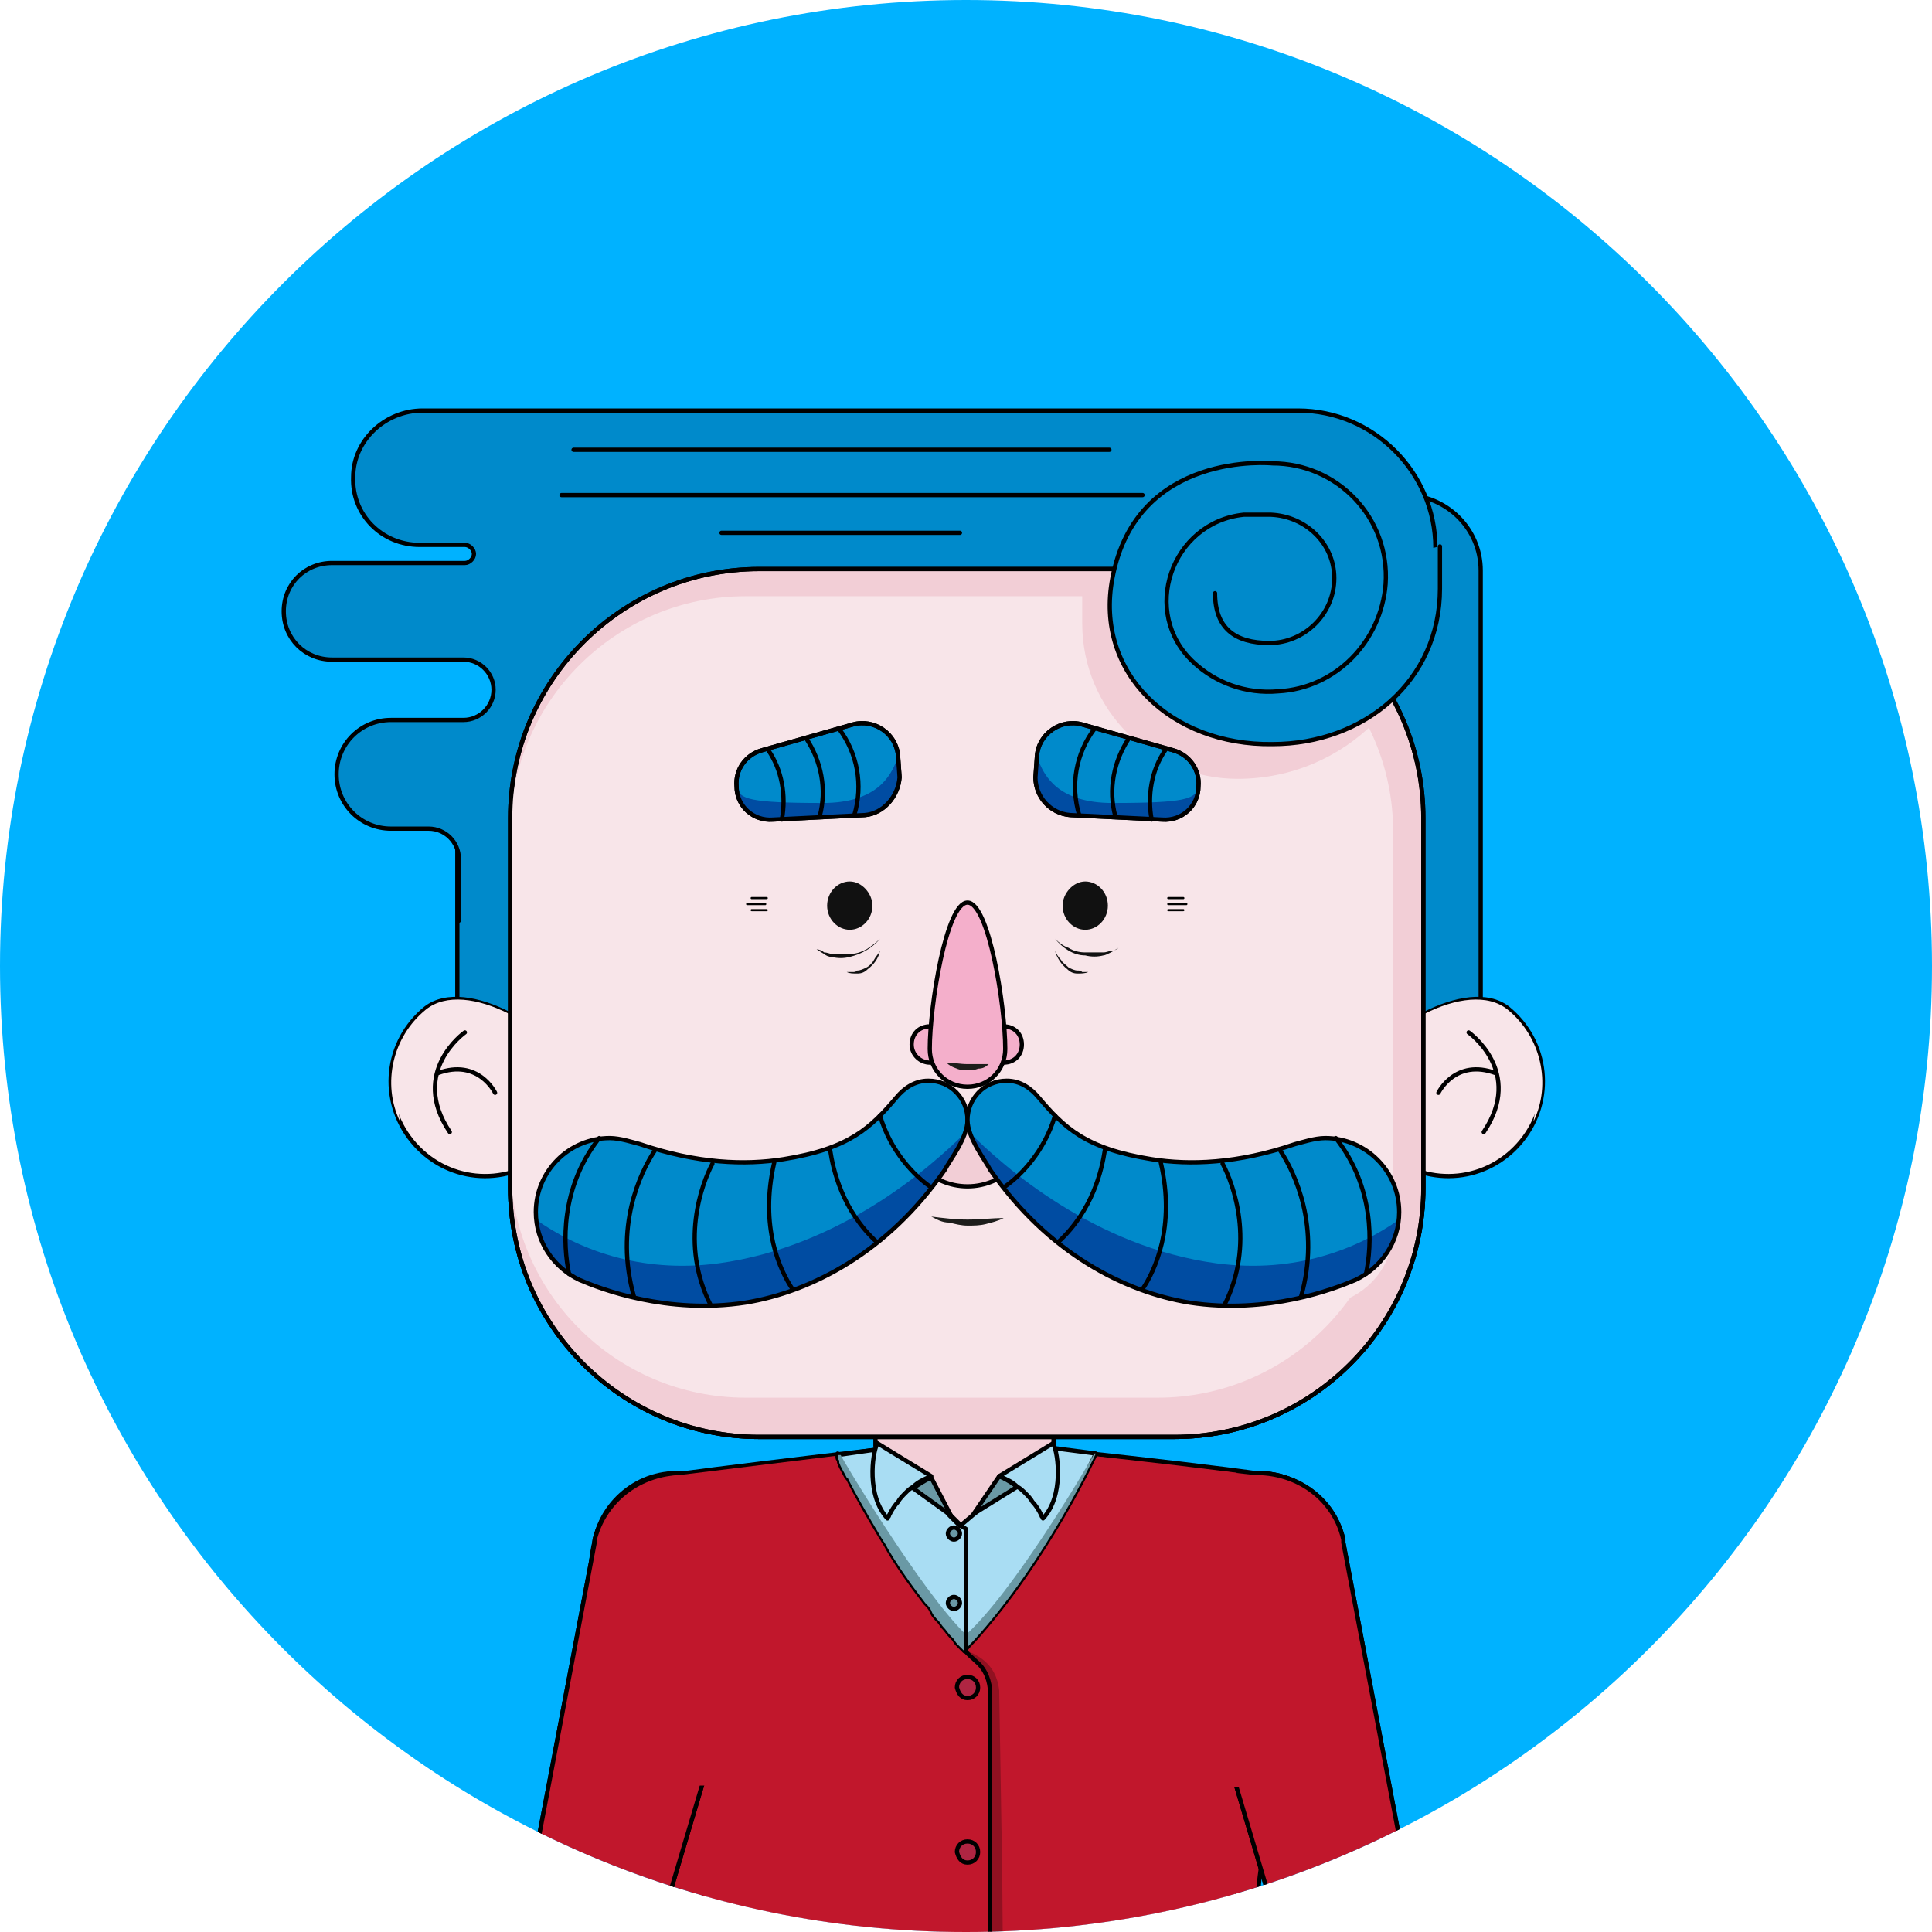 <?xml version="1.0" encoding="utf-8"?>
<!-- Generator: Adobe Illustrator 24.3.0, SVG Export Plug-In . SVG Version: 6.00 Build 0)  -->
<svg version="1.1" id="Layer_1" xmlns="http://www.w3.org/2000/svg" xmlns:xlink="http://www.w3.org/1999/xlink" x="0px" y="0px"
	 viewBox="0 0 128 128" style="enable-background:new 0 0 128 128;" xml:space="preserve">
<style type="text/css">
	.st0{clip-path:url(#SVGID_2_);}
	.st1{fill:#00B2FF;}
	.st2{fill:#F8E5E9;stroke:#000000;stroke-width:0.281;stroke-linecap:round;stroke-linejoin:round;}
	
		.st3{fill-rule:evenodd;clip-rule:evenodd;fill:#F2BCCF;stroke:#F2BCCF;stroke-width:0.281;stroke-linecap:round;stroke-linejoin:round;}
	.st4{fill:#C1172C;stroke:#000000;stroke-width:0.281;stroke-linecap:round;stroke-linejoin:round;}
	.st5{fill:none;stroke:#000000;stroke-width:0.281;stroke-linecap:round;stroke-linejoin:round;}
	.st6{fill:#C1172C;}
	.st7{opacity:0.25;enable-background:new    ;}
	.st8{fill:#A9DDF3;stroke:#000000;stroke-width:0.281;stroke-linecap:round;stroke-linejoin:round;}
	.st9{fill:#6A99A5;}
	
		.st10{fill-rule:evenodd;clip-rule:evenodd;fill:#F3CFD7;stroke:#000000;stroke-width:0.281;stroke-linecap:round;stroke-linejoin:round;}
	.st11{fill:#6A99A5;stroke:#000000;stroke-width:0.281;stroke-linecap:round;stroke-linejoin:round;}
	.st12{fill:#AF2542;stroke:#000000;stroke-width:0.281;stroke-linecap:round;stroke-linejoin:round;}
	.st13{fill:#008ACB;stroke:#000000;stroke-width:0.281;stroke-linecap:round;stroke-linejoin:round;}
	.st14{fill:#008ACB;}
	.st15{fill:#F8E5E9;}
	.st16{fill:#F2CED6;stroke:#000000;stroke-width:0.281;stroke-linecap:round;stroke-linejoin:round;}
	.st17{fill:#F2CED6;}
	.st18{fill:#004CA2;}
	.st19{fill:#1D1D1B;}
	.st20{fill:#F4AFCB;stroke:#000000;stroke-width:0.281;stroke-linecap:round;stroke-linejoin:round;}
	.st21{fill:#111111;}
	.st22{fill:none;stroke:#000000;stroke-width:0.14;stroke-linecap:round;stroke-linejoin:round;}
</style>
<g>
	<defs>
		<path id="SVGID_1_" d="M64,0L64,0c35.3,0,64,28.7,64,64v0c0,35.3-28.7,64-64,64h0C28.7,128,0,99.3,0,64v0C0,28.7,28.7,0,64,0z"/>
	</defs>
	<clipPath id="SVGID_2_">
		<use xlink:href="#SVGID_1_"  style="overflow:visible;"/>
	</clipPath>
	<g class="st0">
		<path class="st1" d="M130.5-2.5h-133v133h133V-2.5z"/>
		<path class="st2" d="M83.4,97.6H44.8c-3,0-5.5,2.5-5.5,5.5v0.5c0,1.5,0.6,2.9,1.7,3.9c2.4,2.3,4.1,5.2,4.8,8.5l2.8,31.4h31.3
			l2.9-30.8c0.5-3.4,2.1-6.7,4.5-9.1c1-1,1.6-2.4,1.6-3.9v-0.5C88.9,100.1,86.5,97.6,83.4,97.6z"/>
		<path class="st3" d="M53.7,115c0.3,0,0.6,0.2,0.6,0.5c0,0.3-0.3,0.5-0.6,0.5s-0.6-0.2-0.6-0.5C53.1,115.2,53.4,115,53.7,115z"/>
		<path class="st3" d="M74.9,115c0.3,0,0.6,0.2,0.6,0.5c0,0.3-0.3,0.5-0.6,0.5s-0.6-0.2-0.6-0.5C74.4,115.2,74.6,115,74.9,115z"/>
		<path class="st4" d="M89.1,104.9c0-3.8-1.7-6.7-5.2-7.2c-6.2-0.9-20.2-2.3-20.2-2.3s-12.4,1.4-19.1,2.3c-4.2,0.6-5.5,3.3-5.5,7.2
			c0,0.8,0.1,1.5,0.3,2.2l0,0c0,0.1,0.1,0.2,0.1,0.3l3.7,11.3c3.4,9.7,0.4,25.5,0.4,35.7v0.1l5.8,1.6c9.2,2.7,19,2.7,28.2,0.2
			l6.8-1.8v-0.2c0-10.2-3.1-25.9,0.3-35.5l3.7-11.5c0-0.1,0.1-0.2,0.1-0.3l0-0.1C89,106.4,89.1,105.6,89.1,104.9L89.1,104.9z"/>
		<path class="st5" d="M39.4,102c0,0.1,0,0.2,0,0.2l0,0l-5.1,26.9c-0.6,2.3,0.9,4.6,3.2,5.2c2.3,0.6,4.6-0.9,5.2-3.2l7.7-25.9
			c0.1-0.2,0.1-0.4,0.2-0.6c0.7-3.1-1.1-6.1-4.2-6.9C43.3,97.1,40.2,98.9,39.4,102L39.4,102z"/>
		<path class="st2" d="M34.2,129.9c0,0.2,0,0.3,0,0.5l0,27.1c-0.1,1.5,1.1,2.9,2.7,2.9c1.5,0.1,2.9-1.1,3-2.6l2.9-26.9
			c0-0.1,0-0.3,0.1-0.5c0.1-2.4-1.7-4.4-4.1-4.5C36.3,125.7,34.3,127.5,34.2,129.9L34.2,129.9z"/>
		<path class="st4" d="M39.4,102c0,0.1,0,0.2,0,0.2l0,0l-5.1,26.9c-0.6,2.3,0.9,4.6,3.2,5.2c2.3,0.6,4.6-0.9,5.2-3.2l7.7-25.9
			c0.1-0.2,0.1-0.4,0.2-0.6c0.7-3.1-1.1-6.1-4.2-6.9C43.3,97.1,40.2,98.9,39.4,102L39.4,102z"/>
		<path class="st6" d="M44.4,97.8l11.4-1.4l0,21.9H45L44.4,97.8z"/>
		<path class="st5" d="M89,102c0,0.1,0,0.2,0,0.2l0,0l5.1,26.9c0.6,2.3-0.9,4.6-3.2,5.2c-2.3,0.6-4.6-0.9-5.2-3.2l-7.7-25.9
			c-0.1-0.2-0.1-0.4-0.2-0.6c-0.7-3.1,1.1-6.1,4.2-6.9C85.2,97.1,88.3,98.9,89,102L89,102z"/>
		<path class="st2" d="M94.3,129.9c0,0.2,0,0.3,0,0.5l0,27.1c0.1,1.5-1.1,2.9-2.7,2.9c-1.5,0.1-2.9-1.1-3-2.6l-2.9-26.9
			c0-0.1,0-0.3-0.1-0.5c-0.1-2.4,1.7-4.4,4.1-4.5C92.1,125.7,94.1,127.5,94.3,129.9L94.3,129.9z"/>
		<path class="st4" d="M89,102c0,0.1,0,0.2,0,0.2l0,0l5.1,26.9c0.6,2.3-0.9,4.6-3.2,5.2c-2.3,0.6-4.6-0.9-5.2-3.2l-7.7-25.9
			c-0.1-0.2-0.1-0.4-0.2-0.6c-0.7-3.1,1.1-6.1,4.2-6.9C85.2,97.1,88.3,98.9,89,102L89,102z"/>
		<path class="st6" d="M83.9,98.4l-0.5,20H72.7v-16.2l0-5.7l3.2,0.4l7,0.8l0.5,0.1C83.7,97.8,83.9,98,83.9,98.4z"/>
		<path class="st7" d="M66.2,112c-0.2-1.9-1.6-2.4-2.3-2.7c0.3,0.3,0.5,0.5,0.8,0.8c0.6,0.5,0.9,1.3,0.9,2.1v0.6v11.1v32.4
			c1-5,0.9-20.9,0.8-32.1L66.2,112z"/>
		<path class="st5" d="M63.9,109.3c0.2,0.3,0.5,0.5,0.8,0.8c0.6,0.5,0.9,1.3,0.9,2.1v45.9"/>
		<path class="st5" d="M63.9,109.3c-0.1-0.1-0.1-0.1-0.2-0.2c-0.1-0.1-0.1-0.1-0.2-0.2c-0.1-0.1-0.2-0.2-0.3-0.4
			c-0.1-0.1-0.1-0.1-0.2-0.2c-0.2-0.2-0.3-0.4-0.5-0.6c-0.1-0.1-0.2-0.3-0.3-0.4c-0.2-0.2-0.4-0.4-0.5-0.7c-0.1-0.2-0.2-0.3-0.4-0.5
			c-1-1.3-2-2.7-2.7-4c-0.1-0.1-0.1-0.2-0.2-0.3c-0.9-1.5-1.7-2.9-2.2-3.9c0,0,0-0.1-0.1-0.1c-0.2-0.4-0.4-0.7-0.5-1
			c0,0,0-0.1,0-0.1c0-0.1-0.1-0.1-0.1-0.2c0,0,0-0.1,0-0.1c0,0,0-0.1,0-0.1c0,0,0,0,0,0c0,0,0,0,0,0"/>
		<path class="st8" d="M72.6,96.3c0,0-3.2,7-8.1,12.4c-0.2,0.2-0.4,0.4-0.6,0.7h0c-0.1-0.1-0.1-0.1-0.2-0.2
			c-0.1-0.1-0.1-0.1-0.2-0.2c-0.1-0.1-0.2-0.2-0.3-0.4c-0.1-0.1-0.1-0.1-0.2-0.2c-0.2-0.2-0.3-0.4-0.5-0.6c-0.1-0.1-0.2-0.3-0.3-0.4
			c-0.2-0.2-0.4-0.4-0.5-0.7c-0.1-0.2-0.2-0.3-0.4-0.5c-1-1.3-2-2.7-2.7-4c-0.1-0.1-0.1-0.2-0.2-0.3c-0.9-1.5-1.7-2.9-2.2-3.9
			c0,0,0-0.1-0.1-0.1c-0.2-0.4-0.4-0.7-0.5-1c0,0,0-0.1,0-0.1c0-0.1-0.1-0.1-0.1-0.2c0,0,0-0.1,0-0.1c0,0,0-0.1,0-0.1c0,0,0,0,0,0
			c0,0,0,0,0,0l9.1-1.3c0.2,0,0.7,0.3,1,0.3L72.6,96.3L72.6,96.3z"/>
		<g>
			<path class="st9" d="M72.6,96.3c0,0-3.2,7-8.1,12.4c-0.2,0.2-0.4,0.4-0.6,0.7c-0.1-0.1-0.1-0.1-0.2-0.2c-0.1-0.1-0.1-0.1-0.2-0.2
				c-0.1-0.1-0.2-0.2-0.3-0.4c-0.1-0.1-0.1-0.1-0.2-0.2c-0.2-0.2-0.3-0.4-0.5-0.6c-0.1-0.1-0.2-0.3-0.3-0.4
				c-0.2-0.2-0.4-0.4-0.5-0.7c-0.1-0.2-0.2-0.3-0.4-0.5c-1-1.3-2-2.7-2.7-4c-0.1-0.1-0.1-0.2-0.2-0.3c-0.9-1.5-1.7-2.9-2.2-3.9
				c0,0,0-0.1-0.1-0.1c-0.2-0.4-0.4-0.7-0.5-1c0,0,0-0.1,0-0.1c0-0.1-0.1-0.1-0.1-0.2c0,0,0-0.1,0-0.1c0,0,0-0.1,0-0.1c0,0,0,0,0,0
				l0.2,0c0,0.1,5.3,9,8.3,11.9c3.1-2.8,7.9-10.9,8.5-12L72.6,96.3z"/>
		</g>
		<path class="st10" d="M69.8,94.4v1.4l-2.8,1.9l-2.1,2.3h0l-1.3,1.1l-0.7-0.7l-2-2.7l-2.9-2c0,0,0,0,0,0.1v-1.3
			c0-1.7,1.4-3.1,3.1-3.1h5.6C68.4,91.3,69.8,92.6,69.8,94.4z"/>
		<path class="st11" d="M63,100.4l-2.5-1.8c0.3-0.2,0.7-0.5,1.2-0.7L63,100.4z"/>
		<path class="st8" d="M61.7,97.8c-0.5,0.2-0.9,0.4-1.2,0.7c-0.2,0.1-0.4,0.3-0.5,0.4c-0.2,0.2-0.4,0.4-0.5,0.6
			c-0.2,0.2-0.4,0.5-0.6,0.9c0,0.1-0.1,0.1-0.1,0.2c-1.4-1.5-1-4.3-0.7-4.9c0,0,0,0,0-0.1L61.7,97.8z"/>
		<path class="st11" d="M64.5,100.3l2.9-1.8c-0.3-0.2-0.7-0.5-1.2-0.7L64.5,100.3z"/>
		<path class="st8" d="M66.2,97.8c0.5,0.2,0.9,0.4,1.2,0.7c0.2,0.1,0.4,0.3,0.5,0.4c0.2,0.2,0.4,0.4,0.5,0.6
			c0.2,0.2,0.4,0.5,0.6,0.9c0,0.1,0.1,0.1,0.1,0.2c1.4-1.5,1-4.3,0.7-4.9c0,0,0,0,0-0.1L66.2,97.8z"/>
		<path class="st5" d="M63,100.4l0.5,0.5l0.2,0.2l0.3,0.2l0,8.1"/>
		<path class="st12" d="M64.1,112.5c0.4,0,0.7-0.3,0.7-0.7c0-0.4-0.3-0.7-0.7-0.7c-0.4,0-0.7,0.3-0.7,0.7
			C63.5,112.2,63.7,112.5,64.1,112.5z"/>
		<path class="st12" d="M64.1,123.4c0.4,0,0.7-0.3,0.7-0.7c0-0.4-0.3-0.7-0.7-0.7c-0.4,0-0.7,0.3-0.7,0.7
			C63.5,123.1,63.7,123.4,64.1,123.4z"/>
		<path class="st11" d="M63.2,102c0.2,0,0.4-0.2,0.4-0.4c0-0.2-0.2-0.4-0.4-0.4c-0.2,0-0.4,0.2-0.4,0.4C62.8,101.8,63,102,63.2,102z
			"/>
		<path class="st11" d="M63.2,106.6c0.2,0,0.4-0.2,0.4-0.4c0-0.2-0.2-0.4-0.4-0.4c-0.2,0-0.4,0.2-0.4,0.4
			C62.8,106.4,63,106.6,63.2,106.6z"/>
		<path class="st13" d="M77.8,37.7H50.3c-9.1,0-16.5,7.4-16.5,16.5v24.5c0,9.1,7.4,16.5,16.5,16.5h27.5c9.1,0,16.5-7.4,16.5-16.5
			V54.2C94.3,45.1,86.9,37.7,77.8,37.7z"/>
		<path class="st13" d="M35.3,48.8l57.8-16c2.7,0,5,2.2,5,5v31.5c0,2.7-2.2,5-5,5H35.3c-2.7,0-5-2.2-5-5V53.7
			C30.4,51,32.6,48.8,35.3,48.8z"/>
		<path class="st14" d="M30.4,61v-4.1c0-1.1-0.9-2-2-2h-2.5c-2,0-3.6-1.6-3.6-3.6c0-2,1.6-3.6,3.6-3.6h4.8c1.1,0,2-0.9,2-2
			s-0.9-2-2-2h-8.7c-1.8,0-3.2-1.4-3.2-3.2s1.4-3.2,3.2-3.2h8.8c0.3,0,0.6-0.3,0.6-0.6c0-0.3-0.3-0.6-0.6-0.6h-3
			c-2.5,0-4.5-2-4.4-4.5c0-2.4,2.1-4.4,4.6-4.4H86c5,0,9.1,4.1,9.1,9.1V37"/>
		<path class="st5" d="M30.4,61v-4.1c0-1.1-0.9-2-2-2h-2.5c-2,0-3.6-1.6-3.6-3.6c0-2,1.6-3.6,3.6-3.6h4.8c1.1,0,2-0.9,2-2
			s-0.9-2-2-2h-8.7c-1.8,0-3.2-1.4-3.2-3.2s1.4-3.2,3.2-3.2h8.8c0.3,0,0.6-0.3,0.6-0.6c0-0.3-0.3-0.6-0.6-0.6h-3
			c-2.5,0-4.5-2-4.4-4.5c0-2.4,2.1-4.4,4.6-4.4H86c5,0,9.1,4.1,9.1,9.1V37"/>
		<path class="st5" d="M47.8,35.3h15.8"/>
		<path class="st5" d="M37.2,32.8h38.5"/>
		<path class="st5" d="M38,29.8h35.5"/>
		<g>
			<path class="st14" d="M93.1,72.9H35.3c-2.7,0-5-2.2-5-5v1.2c0,2.7,2.2,5,5,5h57.8c2.7,0,5-2.2,5-5V68
				C98.1,70.7,95.8,72.9,93.1,72.9L93.1,72.9z"/>
		</g>
		<path class="st2" d="M38.2,71.3c0.8,1.8,0.6,3-2.1,5.2c-2.7,2.2-6.6,1.8-8.8-0.9s-1.8-6.6,0.9-8.8C30.9,64.7,36.9,68.4,38.2,71.3
			L38.2,71.3z"/>
		<g>
			<path class="st15" d="M28.7,68.1c2.7-2.2,8.5,1.5,9.9,4.4c-0.1-0.4-0.2-0.8-0.4-1.2c-1.4-3-7.3-6.6-10-4.4
				c-2.2,1.8-2.9,4.9-1.7,7.4C26.1,72,26.8,69.6,28.7,68.1L28.7,68.1z"/>
		</g>
		<g>
			<path class="st15" d="M32.8,72.5c0,0-4.3-2.6-2.9,2.5c0,0-2.8-3.7,0.9-6.8c0,0-1.1,1.6,0.5,2.4C34,72,32.8,72.5,32.8,72.5z"/>
		</g>
		<path class="st5" d="M29.8,75c-2.7-4,1-6.6,1-6.6"/>
		<path class="st5" d="M32.8,72.4c0,0-1.1-2.3-3.8-1.3"/>
		<path class="st2" d="M89.9,71.3c-0.8,1.8-0.6,3,2.1,5.2c2.7,2.2,6.6,1.8,8.8-0.9c2.2-2.7,1.8-6.6-0.9-8.8
			C97.2,64.7,91.2,68.4,89.9,71.3L89.9,71.3z"/>
		<g>
			<path class="st15" d="M99.4,68.1c-2.7-2.2-8.5,1.5-9.9,4.4c0.1-0.4,0.2-0.8,0.4-1.2c1.4-3,7.3-6.6,10-4.4
				c2.2,1.8,2.9,4.9,1.7,7.4C102,72,101.3,69.6,99.4,68.1L99.4,68.1z"/>
		</g>
		<g>
			<path class="st15" d="M95.3,72.5c0,0,4.3-2.6,2.9,2.5c0,0,2.8-3.7-0.9-6.8c0,0,1.1,1.6-0.5,2.4C94.1,72,95.3,72.5,95.3,72.5z"/>
		</g>
		<path class="st5" d="M98.3,75c2.7-4-1-6.6-1-6.6"/>
		<path class="st5" d="M95.3,72.4c0,0,1.1-2.3,3.8-1.3"/>
		<path class="st16" d="M77.8,37.7H50.3c-9.1,0-16.5,7.4-16.5,16.5v24.5c0,9.1,7.4,16.5,16.5,16.5h27.5c9.1,0,16.5-7.4,16.5-16.5
			V54.2C94.3,45.1,86.9,37.7,77.8,37.7z"/>
		<path class="st15" d="M76.7,39.5H49.4c-8.6,0-15.6,7-15.6,15.6V77c0,8.6,7,15.6,15.6,15.6h27.3c8.6,0,15.6-7,15.6-15.6V55.1
			C92.3,46.5,85.3,39.5,76.7,39.5z"/>
		<path class="st5" d="M77.8,37.7H50.3c-9.1,0-16.5,7.4-16.5,16.5v24.5c0,9.1,7.4,16.5,16.5,16.5h27.5c9.1,0,16.5-7.4,16.5-16.5
			V54.2C94.3,45.1,86.9,37.7,77.8,37.7z"/>
		<path class="st17" d="M94.8,38.8c0,7.1-5.7,12.8-12.8,12.8c-5.7,0-10.3-4.6-10.3-10.3v-3"/>
		<path class="st13" d="M70.9,54l6.1,0.3c1.3,0.1,2.4-0.9,2.4-2.2c0.1-1.1-0.6-2.1-1.7-2.4l-6-1.7c-1.4-0.4-2.9,0.6-3,2.1l-0.1,1.4
			C68.6,52.8,69.6,53.9,70.9,54L70.9,54z"/>
		<path class="st18" d="M70.9,54l6.1,0.3c1.2,0.1,2.3-0.8,2.4-2c-0.4,0.6-0.7,0.9-5.7,0.9c-3.6,0-4.5-1.8-4.9-2.8l-0.1,1.2
			C68.6,52.8,69.6,53.9,70.9,54L70.9,54z"/>
		<path class="st5" d="M70.9,54l6.1,0.3c1.3,0.1,2.4-0.9,2.4-2.2c0.1-1.1-0.6-2.1-1.7-2.4l-6-1.7c-1.4-0.4-2.9,0.6-3,2.1l-0.1,1.4
			C68.6,52.8,69.6,53.9,70.9,54L70.9,54z"/>
		<path class="st5" d="M71.5,54c-0.6-2-0.2-4.1,1-5.7"/>
		<path class="st5" d="M73.9,54.1c-0.5-1.8-0.1-3.7,0.9-5.2"/>
		<path class="st5" d="M76.3,54.3c-0.3-1.6,0-3.3,0.9-4.6"/>
		<path class="st13" d="M57.3,54l-6.1,0.3c-1.3,0.1-2.4-0.9-2.4-2.2c-0.1-1.1,0.6-2.1,1.7-2.4l6-1.7c1.4-0.4,2.9,0.6,3,2.1l0.1,1.4
			C59.5,52.8,58.5,53.9,57.3,54L57.3,54z"/>
		<path class="st18" d="M57.3,54l-6.1,0.3c-1.2,0.1-2.3-0.8-2.4-2c0.4,0.6,0.7,0.9,5.7,0.9c3.6,0,4.5-1.8,4.9-2.8l0.1,1.2
			C59.5,52.8,58.5,53.9,57.3,54L57.3,54z"/>
		<path class="st5" d="M57.3,54l-6.1,0.3c-1.3,0.1-2.4-0.9-2.4-2.2c-0.1-1.1,0.6-2.1,1.7-2.4l6-1.7c1.4-0.4,2.9,0.6,3,2.1l0.1,1.4
			C59.5,52.8,58.5,53.9,57.3,54L57.3,54z"/>
		<path class="st5" d="M56.6,54c0.6-2,0.2-4.1-1-5.7"/>
		<path class="st5" d="M54.3,54.1c0.5-1.8,0.1-3.7-0.9-5.2"/>
		<path class="st5" d="M51.8,54.3c0.3-1.6,0-3.3-0.9-4.6"/>
		<g>
			<path class="st15" d="M64.5,75.4c0-1.4-1.1-2.6-2.6-2.6c-0.9,0-1.6,0.5-2.1,1.1c-1.7,2-3.1,3.4-7.5,4.1c-2.5,0.4-5.7,0.3-9.5-1
				c-0.4-0.1-1.3-0.4-2-0.4c-2.7,0-4.9,2.2-4.9,4.9c0,2,1.2,3.7,2.9,4.5c1.4,0.6,5.8,2.3,11,1.5c4.3-0.7,9.4-3.3,13.2-8.8
				C63.3,78.2,64.5,76.7,64.5,75.4L64.5,75.4z"/>
		</g>
		<g>
			<path class="st15" d="M63.7,75.4c0-1.4,1.1-2.6,2.6-2.6c0.9,0,1.6,0.5,2.1,1.1c1.7,2,3.1,3.4,7.5,4.1c2.5,0.4,5.7,0.3,9.5-1
				c0.4-0.1,1.3-0.4,2-0.4c2.7,0,4.9,2.2,4.9,4.9c0,2-1.2,3.7-2.9,4.5c-1.4,0.6-5.8,2.3-11,1.5c-4.3-0.7-9.4-3.3-13.2-8.8
				C64.8,78.2,63.7,76.7,63.7,75.4L63.7,75.4z"/>
		</g>
		<path class="st19" d="M61.7,80.6c0.8,0.1,1.6,0.2,2.4,0.2c0.8,0,1.6-0.1,2.4-0.1c-0.4,0.2-0.8,0.3-1.2,0.4
			c-0.4,0.1-0.8,0.1-1.2,0.1c-0.4,0-0.8-0.1-1.2-0.2C62.4,81,62.1,80.8,61.7,80.6L61.7,80.6z"/>
		<path class="st17" d="M68.5,74.2c0,2.4-2,4.4-4.4,4.4c-2.4,0-4.4-2-4.4-4.4"/>
		<path class="st5" d="M68.5,74.2c0,2.4-2,4.4-4.4,4.4c-2.4,0-4.4-2-4.4-4.4"/>
		<path class="st14" d="M64.1,74.2c0-1.4-1.1-2.6-2.6-2.6c-0.9,0-1.6,0.5-2.1,1.1c-1.7,2-3.1,3.4-7.5,4.1c-2.5,0.4-5.7,0.3-9.5-1
			c-0.4-0.1-1.3-0.4-2-0.4c-2.7,0-4.9,2.2-4.9,4.9c0,2,1.2,3.7,2.9,4.5c1.4,0.6,5.8,2.3,11,1.5c4.3-0.7,9.4-3.3,13.2-8.8
			C62.9,76.9,64.1,75.4,64.1,74.2L64.1,74.2z"/>
		<path class="st18" d="M38.4,84.8c1.4,0.6,5.8,2.3,11,1.5c4.3-0.7,9.4-3.3,13.2-8.8c0.3-0.4,1.1-1.4,1.4-2.5
			c-2.3,2.3-8.3,7.6-16.4,8.7c-5.3,0.7-9.4-1-12.1-2.9C35.6,82.6,36.8,84.1,38.4,84.8z"/>
		<path class="st5" d="M64.1,74.2c0-1.4-1.1-2.6-2.6-2.6c-0.9,0-1.6,0.5-2.1,1.1c-1.7,2-3.1,3.4-7.5,4.1c-2.5,0.4-5.7,0.3-9.5-1
			c-0.4-0.1-1.3-0.4-2-0.4c-2.7,0-4.9,2.2-4.9,4.9c0,2,1.2,3.7,2.9,4.5c1.4,0.6,5.8,2.3,11,1.5c4.3-0.7,9.4-3.3,13.2-8.8
			C62.9,76.9,64.1,75.4,64.1,74.2L64.1,74.2z"/>
		<path class="st5" d="M37.7,84.4c-0.4-1.9-0.6-5.7,2-9"/>
		<path class="st5" d="M43.4,76.2c-1,1.5-2.7,5.1-1.4,9.7"/>
		<path class="st5" d="M61.6,78.6c-1-0.7-2.6-2.3-3.3-4.7"/>
		<path class="st5" d="M55,76.2c0.2,1.3,0.8,4,3.1,6.1"/>
		<path class="st5" d="M52.5,85.4c-0.8-1.2-2.2-4.1-1.2-8.4"/>
		<path class="st5" d="M47.2,77.1c-0.7,1.3-2.2,5.3-0.1,9.4"/>
		<path class="st14" d="M64.1,74.2c0-1.4,1.1-2.6,2.6-2.6c0.9,0,1.6,0.5,2.1,1.1c1.7,2,3.1,3.4,7.5,4.1c2.5,0.4,5.7,0.3,9.5-1
			c0.4-0.1,1.3-0.4,2-0.4c2.7,0,4.9,2.2,4.9,4.9c0,2-1.2,3.7-2.9,4.5c-1.4,0.6-5.8,2.3-11,1.5c-4.3-0.7-9.4-3.3-13.2-8.8
			C65.3,76.9,64.1,75.4,64.1,74.2L64.1,74.2z"/>
		<path class="st18" d="M89.8,84.8c-1.4,0.6-5.8,2.3-11,1.5c-4.3-0.7-9.4-3.3-13.2-8.8c-0.3-0.4-1.1-1.4-1.4-2.5
			c2.3,2.3,8.3,7.6,16.4,8.7c5.3,0.7,9.4-1,12.1-2.9C92.6,82.6,91.4,84.1,89.8,84.8z"/>
		<path class="st5" d="M64.1,74.2c0-1.4,1.1-2.6,2.6-2.6c0.9,0,1.6,0.5,2.1,1.1c1.7,2,3.1,3.4,7.5,4.1c2.5,0.4,5.7,0.3,9.5-1
			c0.4-0.1,1.3-0.4,2-0.4c2.7,0,4.9,2.2,4.9,4.9c0,2-1.2,3.7-2.9,4.5c-1.4,0.6-5.8,2.3-11,1.5c-4.3-0.7-9.4-3.3-13.2-8.8
			C65.3,76.9,64.1,75.4,64.1,74.2L64.1,74.2z"/>
		<path class="st5" d="M90.5,84.4c0.4-1.9,0.6-5.7-2-9"/>
		<path class="st5" d="M84.8,76.2c1,1.5,2.7,5.1,1.4,9.7"/>
		<path class="st5" d="M66.6,78.6c1-0.7,2.6-2.3,3.3-4.7"/>
		<path class="st5" d="M73.2,76.2c-0.2,1.3-0.8,4-3.1,6.1"/>
		<path class="st5" d="M75.7,85.4c0.8-1.2,2.2-4.1,1.2-8.4"/>
		<path class="st5" d="M81,77.1c0.7,1.3,2.2,5.3,0.1,9.4"/>
		<path class="st20" d="M61.6,70.4h4.9c0.7,0,1.2-0.5,1.2-1.2c0-0.7-0.5-1.2-1.2-1.2h-4.9c-0.7,0-1.2,0.5-1.2,1.2
			C60.4,69.9,61,70.4,61.6,70.4z"/>
		<path class="st20" d="M66.6,69.5c0,1.4-1.1,2.5-2.5,2.5s-2.5-1.1-2.5-2.5c0-2.9,1.1-9.7,2.5-9.7S66.6,66.6,66.6,69.5z"/>
		<path class="st19" d="M62.7,70.4c0.5,0,0.9,0.1,1.4,0.1c0.4,0,0.9,0,1.4,0c-0.2,0.2-0.4,0.3-0.7,0.3c-0.2,0.1-0.5,0.1-0.7,0.1
			c-0.2,0-0.5,0-0.7-0.1C63.1,70.7,62.9,70.6,62.7,70.4z"/>
		<path class="st21" d="M57.8,60c0,0.9-0.7,1.6-1.5,1.6s-1.5-0.7-1.5-1.6s0.7-1.6,1.5-1.6S57.8,59.2,57.8,60z"/>
		<path class="st21" d="M58.3,62.2c-0.5,0.6-1.2,1-2,1.2c-0.4,0.1-0.8,0.1-1.2,0c-0.2,0-0.4-0.1-0.5-0.2c-0.2-0.1-0.3-0.2-0.5-0.3
			c0,0,0,0,0,0c0,0,0,0,0,0c0.2,0,0.4,0.1,0.5,0.2c0.2,0,0.4,0.1,0.5,0.1c0.1,0,0.2,0,0.3,0l0.3,0c0.1,0,0.2,0,0.3,0
			c0.1,0,0.2,0,0.3,0c0.4,0,0.7-0.1,1.1-0.3C57.7,62.7,58,62.5,58.3,62.2C58.2,62.2,58.3,62.2,58.3,62.2
			C58.3,62.2,58.3,62.2,58.3,62.2L58.3,62.2z"/>
		<path class="st21" d="M58.3,63c-0.1,0.5-0.4,0.9-0.8,1.2c-0.2,0.2-0.4,0.3-0.7,0.3c-0.3,0-0.5,0-0.7-0.1c0,0,0,0,0,0c0,0,0,0,0,0
			c0.1,0,0.2,0,0.4,0c0.1,0,0.2,0,0.3-0.1c0.2,0,0.4-0.1,0.6-0.2c0.2-0.1,0.4-0.3,0.5-0.5C58,63.4,58.2,63.2,58.3,63
			C58.3,63,58.3,62.9,58.3,63C58.3,63,58.3,63,58.3,63L58.3,63z"/>
		<path class="st22" d="M49.8,60.3h1"/>
		<path class="st22" d="M49.8,59.5h1"/>
		<path class="st22" d="M49.5,59.9h1.2"/>
		<path class="st21" d="M70.4,60c0,0.9,0.7,1.6,1.5,1.6s1.5-0.7,1.5-1.6s-0.7-1.6-1.5-1.6S70.4,59.2,70.4,60z"/>
		<path class="st21" d="M69.9,62.2c0.3,0.3,0.6,0.5,0.9,0.6c0.3,0.2,0.7,0.3,1.1,0.3c0.1,0,0.2,0,0.3,0c0.1,0,0.2,0,0.3,0l0.3,0
			c0.1,0,0.2,0,0.3,0c0.2,0,0.4-0.1,0.5-0.1c0.2,0,0.4-0.1,0.5-0.2c0,0,0,0,0,0c0,0,0,0,0,0c-0.2,0.1-0.3,0.2-0.5,0.3
			c-0.2,0.1-0.4,0.2-0.5,0.2c-0.4,0.1-0.8,0.1-1.2,0C71.1,63.3,70.4,62.8,69.9,62.2C69.9,62.2,69.9,62.2,69.9,62.2
			C69.9,62.2,69.9,62.2,69.9,62.2L69.9,62.2z"/>
		<path class="st21" d="M69.9,63c0.1,0.2,0.2,0.4,0.4,0.6c0.1,0.2,0.3,0.3,0.5,0.5c0.2,0.1,0.4,0.2,0.6,0.2c0.1,0,0.2,0,0.3,0.1
			c0.1,0,0.2,0,0.4,0c0,0,0,0,0,0c0,0,0,0,0,0c-0.2,0.1-0.5,0.1-0.7,0.1c-0.3,0-0.5-0.1-0.7-0.3C70.3,63.9,70,63.4,69.9,63
			C69.9,63,69.9,63,69.9,63C69.9,62.9,69.9,62.9,69.9,63L69.9,63z"/>
		<path class="st22" d="M78.4,60.3h-1"/>
		<path class="st22" d="M78.4,59.5h-1"/>
		<path class="st22" d="M78.6,59.9h-1.2"/>
		<path class="st14" d="M80.5,39.3c0,2.3,1.3,3.3,3.6,3.3c2.3,0,4.3-1.9,4.3-4.3c0-2.3-1.9-4.1-4.2-4.2c-0.7,0-1.3,0-1.8,0
			c-4.8,0.5-6.9,6.5-3.3,9.8c1.4,1.3,3.4,2.1,5.6,1.9c3.8-0.2,6.8-3.3,7.1-7.1c0.3-4.4-3.2-8-7.5-8c0,0-9-0.9-10.6,7.6
			c-1.2,6.3,3.9,11.1,10.6,11c6.1,0,11.1-4.2,11.1-10.3l0-2.8"/>
		<path class="st5" d="M80.5,39.3c0,2.3,1.3,3.3,3.6,3.3c2.3,0,4.3-1.9,4.3-4.3c0-2.3-1.9-4.1-4.2-4.2c-0.7,0-1.3,0-1.8,0
			c-4.8,0.5-6.9,6.5-3.3,9.8c1.4,1.3,3.4,2.1,5.6,1.9c3.8-0.2,6.8-3.3,7.1-7.1c0.3-4.4-3.2-8-7.5-8c0,0-9-0.9-10.6,7.6
			c-1.2,6.3,3.9,11.1,10.6,11c6.1,0,11.1-4.2,11.1-10.3l0-2.8"/>
	</g>
</g>
</svg>
